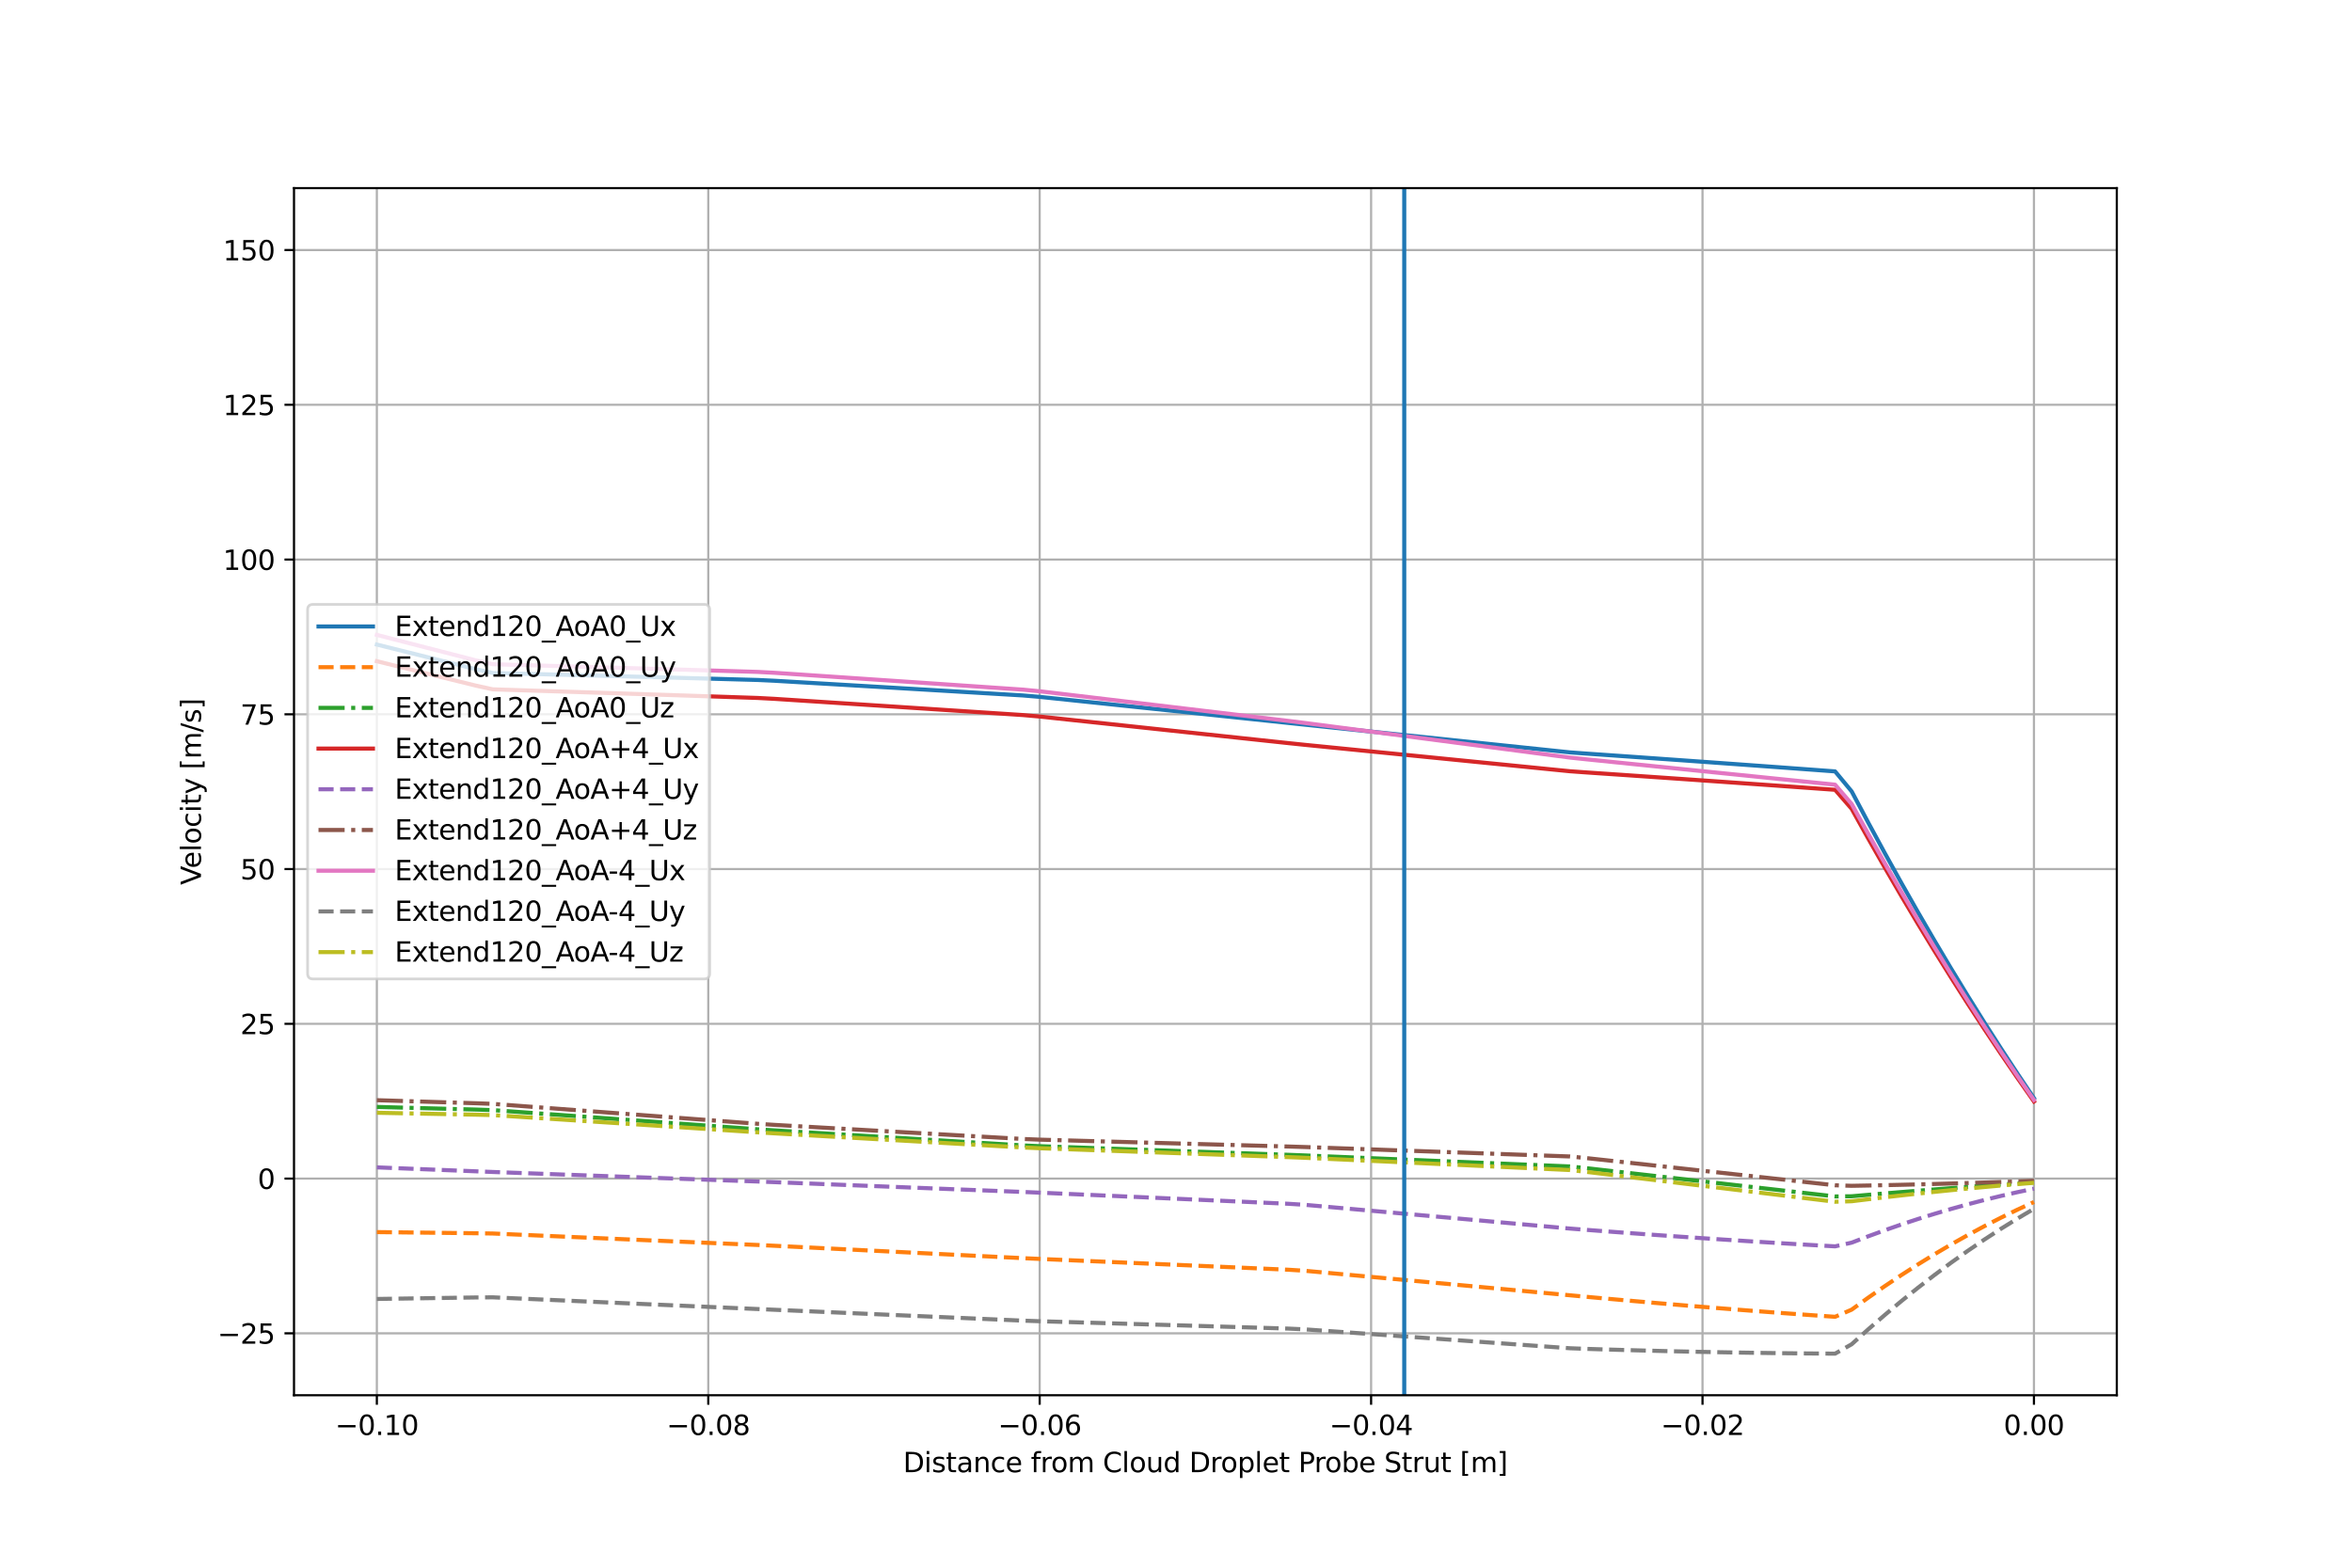<?xml version="1.0" encoding="utf-8" standalone="no"?>
<!DOCTYPE svg PUBLIC "-//W3C//DTD SVG 1.1//EN"
  "http://www.w3.org/Graphics/SVG/1.1/DTD/svg11.dtd">
<svg xmlns:xlink="http://www.w3.org/1999/xlink" width="864pt" height="576pt" viewBox="0 0 864 576" xmlns="http://www.w3.org/2000/svg" version="1.1">
 <defs>
  <style type="text/css">*{stroke-linejoin: round; stroke-linecap: butt}</style>
 </defs>
 <g id="figure_1">
  <g id="patch_1">
   <path d="M 0 576 
L 864 576 
L 864 0 
L 0 0 
z
" style="fill: #ffffff"/>
  </g>
  <g id="axes_1">
   <g id="patch_2">
    <path d="M 108 512.64 
L 777.6 512.64 
L 777.6 69.12 
L 108 69.12 
z
" style="fill: #ffffff"/>
   </g>
   <g id="matplotlib.axis_1">
    <g id="xtick_1">
     <g id="line2d_1">
      <path d="M 138.434 512.64 
L 138.434 69.12 
" clip-path="url(#p0ac994d7f9)" style="fill: none; stroke: #b0b0b0; stroke-width: 0.8; stroke-linecap: square"/>
     </g>
     <g id="line2d_2">
      <defs>
       <path id="m2693470490" d="M 0 0 
L 0 3.5 
" style="stroke: #000000; stroke-width: 0.8"/>
      </defs>
      <g>
       <use xlink:href="#m2693470490" x="138.434" y="512.64" style="stroke: #000000; stroke-width: 0.8"/>
      </g>
     </g>
     <g id="text_1">
      <!-- −0.10 -->
      <g transform="translate(123.111 527.238) scale(0.1 -0.1)">
       <defs>
        <path id="DejaVuSans-2212" d="M 678 2272 
L 4684 2272 
L 4684 1741 
L 678 1741 
L 678 2272 
z
" transform="scale(0.016)"/>
        <path id="DejaVuSans-30" d="M 2034 4250 
Q 1547 4250 1301 3770 
Q 1056 3291 1056 2328 
Q 1056 1369 1301 889 
Q 1547 409 2034 409 
Q 2525 409 2770 889 
Q 3016 1369 3016 2328 
Q 3016 3291 2770 3770 
Q 2525 4250 2034 4250 
z
M 2034 4750 
Q 2819 4750 3233 4129 
Q 3647 3509 3647 2328 
Q 3647 1150 3233 529 
Q 2819 -91 2034 -91 
Q 1250 -91 836 529 
Q 422 1150 422 2328 
Q 422 3509 836 4129 
Q 1250 4750 2034 4750 
z
" transform="scale(0.016)"/>
        <path id="DejaVuSans-2e" d="M 684 794 
L 1344 794 
L 1344 0 
L 684 0 
L 684 794 
z
" transform="scale(0.016)"/>
        <path id="DejaVuSans-31" d="M 794 531 
L 1825 531 
L 1825 4091 
L 703 3866 
L 703 4441 
L 1819 4666 
L 2450 4666 
L 2450 531 
L 3481 531 
L 3481 0 
L 794 0 
L 794 531 
z
" transform="scale(0.016)"/>
       </defs>
       <use xlink:href="#DejaVuSans-2212"/>
       <use xlink:href="#DejaVuSans-30" x="83.789"/>
       <use xlink:href="#DejaVuSans-2e" x="147.412"/>
       <use xlink:href="#DejaVuSans-31" x="179.199"/>
       <use xlink:href="#DejaVuSans-30" x="242.822"/>
      </g>
     </g>
    </g>
    <g id="xtick_2">
     <g id="line2d_3">
      <path d="M 260.18 512.64 
L 260.18 69.12 
" clip-path="url(#p0ac994d7f9)" style="fill: none; stroke: #b0b0b0; stroke-width: 0.8; stroke-linecap: square"/>
     </g>
     <g id="line2d_4">
      <g>
       <use xlink:href="#m2693470490" x="260.18" y="512.64" style="stroke: #000000; stroke-width: 0.8"/>
      </g>
     </g>
     <g id="text_2">
      <!-- −0.08 -->
      <g transform="translate(244.857 527.238) scale(0.1 -0.1)">
       <defs>
        <path id="DejaVuSans-38" d="M 2034 2216 
Q 1584 2216 1326 1975 
Q 1069 1734 1069 1313 
Q 1069 891 1326 650 
Q 1584 409 2034 409 
Q 2484 409 2743 651 
Q 3003 894 3003 1313 
Q 3003 1734 2745 1975 
Q 2488 2216 2034 2216 
z
M 1403 2484 
Q 997 2584 770 2862 
Q 544 3141 544 3541 
Q 544 4100 942 4425 
Q 1341 4750 2034 4750 
Q 2731 4750 3128 4425 
Q 3525 4100 3525 3541 
Q 3525 3141 3298 2862 
Q 3072 2584 2669 2484 
Q 3125 2378 3379 2068 
Q 3634 1759 3634 1313 
Q 3634 634 3220 271 
Q 2806 -91 2034 -91 
Q 1263 -91 848 271 
Q 434 634 434 1313 
Q 434 1759 690 2068 
Q 947 2378 1403 2484 
z
M 1172 3481 
Q 1172 3119 1398 2916 
Q 1625 2713 2034 2713 
Q 2441 2713 2670 2916 
Q 2900 3119 2900 3481 
Q 2900 3844 2670 4047 
Q 2441 4250 2034 4250 
Q 1625 4250 1398 4047 
Q 1172 3844 1172 3481 
z
" transform="scale(0.016)"/>
       </defs>
       <use xlink:href="#DejaVuSans-2212"/>
       <use xlink:href="#DejaVuSans-30" x="83.789"/>
       <use xlink:href="#DejaVuSans-2e" x="147.412"/>
       <use xlink:href="#DejaVuSans-30" x="179.199"/>
       <use xlink:href="#DejaVuSans-38" x="242.822"/>
      </g>
     </g>
    </g>
    <g id="xtick_3">
     <g id="line2d_5">
      <path d="M 381.926 512.64 
L 381.926 69.12 
" clip-path="url(#p0ac994d7f9)" style="fill: none; stroke: #b0b0b0; stroke-width: 0.8; stroke-linecap: square"/>
     </g>
     <g id="line2d_6">
      <g>
       <use xlink:href="#m2693470490" x="381.926" y="512.64" style="stroke: #000000; stroke-width: 0.8"/>
      </g>
     </g>
     <g id="text_3">
      <!-- −0.06 -->
      <g transform="translate(366.603 527.238) scale(0.1 -0.1)">
       <defs>
        <path id="DejaVuSans-36" d="M 2113 2584 
Q 1688 2584 1439 2293 
Q 1191 2003 1191 1497 
Q 1191 994 1439 701 
Q 1688 409 2113 409 
Q 2538 409 2786 701 
Q 3034 994 3034 1497 
Q 3034 2003 2786 2293 
Q 2538 2584 2113 2584 
z
M 3366 4563 
L 3366 3988 
Q 3128 4100 2886 4159 
Q 2644 4219 2406 4219 
Q 1781 4219 1451 3797 
Q 1122 3375 1075 2522 
Q 1259 2794 1537 2939 
Q 1816 3084 2150 3084 
Q 2853 3084 3261 2657 
Q 3669 2231 3669 1497 
Q 3669 778 3244 343 
Q 2819 -91 2113 -91 
Q 1303 -91 875 529 
Q 447 1150 447 2328 
Q 447 3434 972 4092 
Q 1497 4750 2381 4750 
Q 2619 4750 2861 4703 
Q 3103 4656 3366 4563 
z
" transform="scale(0.016)"/>
       </defs>
       <use xlink:href="#DejaVuSans-2212"/>
       <use xlink:href="#DejaVuSans-30" x="83.789"/>
       <use xlink:href="#DejaVuSans-2e" x="147.412"/>
       <use xlink:href="#DejaVuSans-30" x="179.199"/>
       <use xlink:href="#DejaVuSans-36" x="242.822"/>
      </g>
     </g>
    </g>
    <g id="xtick_4">
     <g id="line2d_7">
      <path d="M 503.672 512.64 
L 503.672 69.12 
" clip-path="url(#p0ac994d7f9)" style="fill: none; stroke: #b0b0b0; stroke-width: 0.8; stroke-linecap: square"/>
     </g>
     <g id="line2d_8">
      <g>
       <use xlink:href="#m2693470490" x="503.672" y="512.64" style="stroke: #000000; stroke-width: 0.8"/>
      </g>
     </g>
     <g id="text_4">
      <!-- −0.04 -->
      <g transform="translate(488.349 527.238) scale(0.1 -0.1)">
       <defs>
        <path id="DejaVuSans-34" d="M 2419 4116 
L 825 1625 
L 2419 1625 
L 2419 4116 
z
M 2253 4666 
L 3047 4666 
L 3047 1625 
L 3713 1625 
L 3713 1100 
L 3047 1100 
L 3047 0 
L 2419 0 
L 2419 1100 
L 313 1100 
L 313 1709 
L 2253 4666 
z
" transform="scale(0.016)"/>
       </defs>
       <use xlink:href="#DejaVuSans-2212"/>
       <use xlink:href="#DejaVuSans-30" x="83.789"/>
       <use xlink:href="#DejaVuSans-2e" x="147.412"/>
       <use xlink:href="#DejaVuSans-30" x="179.199"/>
       <use xlink:href="#DejaVuSans-34" x="242.822"/>
      </g>
     </g>
    </g>
    <g id="xtick_5">
     <g id="line2d_9">
      <path d="M 625.417 512.64 
L 625.417 69.12 
" clip-path="url(#p0ac994d7f9)" style="fill: none; stroke: #b0b0b0; stroke-width: 0.8; stroke-linecap: square"/>
     </g>
     <g id="line2d_10">
      <g>
       <use xlink:href="#m2693470490" x="625.417" y="512.64" style="stroke: #000000; stroke-width: 0.8"/>
      </g>
     </g>
     <g id="text_5">
      <!-- −0.02 -->
      <g transform="translate(610.095 527.238) scale(0.1 -0.1)">
       <defs>
        <path id="DejaVuSans-32" d="M 1228 531 
L 3431 531 
L 3431 0 
L 469 0 
L 469 531 
Q 828 903 1448 1529 
Q 2069 2156 2228 2338 
Q 2531 2678 2651 2914 
Q 2772 3150 2772 3378 
Q 2772 3750 2511 3984 
Q 2250 4219 1831 4219 
Q 1534 4219 1204 4116 
Q 875 4013 500 3803 
L 500 4441 
Q 881 4594 1212 4672 
Q 1544 4750 1819 4750 
Q 2544 4750 2975 4387 
Q 3406 4025 3406 3419 
Q 3406 3131 3298 2873 
Q 3191 2616 2906 2266 
Q 2828 2175 2409 1742 
Q 1991 1309 1228 531 
z
" transform="scale(0.016)"/>
       </defs>
       <use xlink:href="#DejaVuSans-2212"/>
       <use xlink:href="#DejaVuSans-30" x="83.789"/>
       <use xlink:href="#DejaVuSans-2e" x="147.412"/>
       <use xlink:href="#DejaVuSans-30" x="179.199"/>
       <use xlink:href="#DejaVuSans-32" x="242.822"/>
      </g>
     </g>
    </g>
    <g id="xtick_6">
     <g id="line2d_11">
      <path d="M 747.163 512.64 
L 747.163 69.12 
" clip-path="url(#p0ac994d7f9)" style="fill: none; stroke: #b0b0b0; stroke-width: 0.8; stroke-linecap: square"/>
     </g>
     <g id="line2d_12">
      <g>
       <use xlink:href="#m2693470490" x="747.163" y="512.64" style="stroke: #000000; stroke-width: 0.8"/>
      </g>
     </g>
     <g id="text_6">
      <!-- 0.00 -->
      <g transform="translate(736.03 527.238) scale(0.1 -0.1)">
       <use xlink:href="#DejaVuSans-30"/>
       <use xlink:href="#DejaVuSans-2e" x="63.623"/>
       <use xlink:href="#DejaVuSans-30" x="95.41"/>
       <use xlink:href="#DejaVuSans-30" x="159.033"/>
      </g>
     </g>
    </g>
    <g id="text_7">
     <!-- Distance from Cloud Droplet Probe Strut [m] -->
     <g transform="translate(331.764 540.917) scale(0.1 -0.1)">
      <defs>
       <path id="DejaVuSans-44" d="M 1259 4147 
L 1259 519 
L 2022 519 
Q 2988 519 3436 956 
Q 3884 1394 3884 2338 
Q 3884 3275 3436 3711 
Q 2988 4147 2022 4147 
L 1259 4147 
z
M 628 4666 
L 1925 4666 
Q 3281 4666 3915 4102 
Q 4550 3538 4550 2338 
Q 4550 1131 3912 565 
Q 3275 0 1925 0 
L 628 0 
L 628 4666 
z
" transform="scale(0.016)"/>
       <path id="DejaVuSans-69" d="M 603 3500 
L 1178 3500 
L 1178 0 
L 603 0 
L 603 3500 
z
M 603 4863 
L 1178 4863 
L 1178 4134 
L 603 4134 
L 603 4863 
z
" transform="scale(0.016)"/>
       <path id="DejaVuSans-73" d="M 2834 3397 
L 2834 2853 
Q 2591 2978 2328 3040 
Q 2066 3103 1784 3103 
Q 1356 3103 1142 2972 
Q 928 2841 928 2578 
Q 928 2378 1081 2264 
Q 1234 2150 1697 2047 
L 1894 2003 
Q 2506 1872 2764 1633 
Q 3022 1394 3022 966 
Q 3022 478 2636 193 
Q 2250 -91 1575 -91 
Q 1294 -91 989 -36 
Q 684 19 347 128 
L 347 722 
Q 666 556 975 473 
Q 1284 391 1588 391 
Q 1994 391 2212 530 
Q 2431 669 2431 922 
Q 2431 1156 2273 1281 
Q 2116 1406 1581 1522 
L 1381 1569 
Q 847 1681 609 1914 
Q 372 2147 372 2553 
Q 372 3047 722 3315 
Q 1072 3584 1716 3584 
Q 2034 3584 2315 3537 
Q 2597 3491 2834 3397 
z
" transform="scale(0.016)"/>
       <path id="DejaVuSans-74" d="M 1172 4494 
L 1172 3500 
L 2356 3500 
L 2356 3053 
L 1172 3053 
L 1172 1153 
Q 1172 725 1289 603 
Q 1406 481 1766 481 
L 2356 481 
L 2356 0 
L 1766 0 
Q 1100 0 847 248 
Q 594 497 594 1153 
L 594 3053 
L 172 3053 
L 172 3500 
L 594 3500 
L 594 4494 
L 1172 4494 
z
" transform="scale(0.016)"/>
       <path id="DejaVuSans-61" d="M 2194 1759 
Q 1497 1759 1228 1600 
Q 959 1441 959 1056 
Q 959 750 1161 570 
Q 1363 391 1709 391 
Q 2188 391 2477 730 
Q 2766 1069 2766 1631 
L 2766 1759 
L 2194 1759 
z
M 3341 1997 
L 3341 0 
L 2766 0 
L 2766 531 
Q 2569 213 2275 61 
Q 1981 -91 1556 -91 
Q 1019 -91 701 211 
Q 384 513 384 1019 
Q 384 1609 779 1909 
Q 1175 2209 1959 2209 
L 2766 2209 
L 2766 2266 
Q 2766 2663 2505 2880 
Q 2244 3097 1772 3097 
Q 1472 3097 1187 3025 
Q 903 2953 641 2809 
L 641 3341 
Q 956 3463 1253 3523 
Q 1550 3584 1831 3584 
Q 2591 3584 2966 3190 
Q 3341 2797 3341 1997 
z
" transform="scale(0.016)"/>
       <path id="DejaVuSans-6e" d="M 3513 2113 
L 3513 0 
L 2938 0 
L 2938 2094 
Q 2938 2591 2744 2837 
Q 2550 3084 2163 3084 
Q 1697 3084 1428 2787 
Q 1159 2491 1159 1978 
L 1159 0 
L 581 0 
L 581 3500 
L 1159 3500 
L 1159 2956 
Q 1366 3272 1645 3428 
Q 1925 3584 2291 3584 
Q 2894 3584 3203 3211 
Q 3513 2838 3513 2113 
z
" transform="scale(0.016)"/>
       <path id="DejaVuSans-63" d="M 3122 3366 
L 3122 2828 
Q 2878 2963 2633 3030 
Q 2388 3097 2138 3097 
Q 1578 3097 1268 2742 
Q 959 2388 959 1747 
Q 959 1106 1268 751 
Q 1578 397 2138 397 
Q 2388 397 2633 464 
Q 2878 531 3122 666 
L 3122 134 
Q 2881 22 2623 -34 
Q 2366 -91 2075 -91 
Q 1284 -91 818 406 
Q 353 903 353 1747 
Q 353 2603 823 3093 
Q 1294 3584 2113 3584 
Q 2378 3584 2631 3529 
Q 2884 3475 3122 3366 
z
" transform="scale(0.016)"/>
       <path id="DejaVuSans-65" d="M 3597 1894 
L 3597 1613 
L 953 1613 
Q 991 1019 1311 708 
Q 1631 397 2203 397 
Q 2534 397 2845 478 
Q 3156 559 3463 722 
L 3463 178 
Q 3153 47 2828 -22 
Q 2503 -91 2169 -91 
Q 1331 -91 842 396 
Q 353 884 353 1716 
Q 353 2575 817 3079 
Q 1281 3584 2069 3584 
Q 2775 3584 3186 3129 
Q 3597 2675 3597 1894 
z
M 3022 2063 
Q 3016 2534 2758 2815 
Q 2500 3097 2075 3097 
Q 1594 3097 1305 2825 
Q 1016 2553 972 2059 
L 3022 2063 
z
" transform="scale(0.016)"/>
       <path id="DejaVuSans-20" transform="scale(0.016)"/>
       <path id="DejaVuSans-66" d="M 2375 4863 
L 2375 4384 
L 1825 4384 
Q 1516 4384 1395 4259 
Q 1275 4134 1275 3809 
L 1275 3500 
L 2222 3500 
L 2222 3053 
L 1275 3053 
L 1275 0 
L 697 0 
L 697 3053 
L 147 3053 
L 147 3500 
L 697 3500 
L 697 3744 
Q 697 4328 969 4595 
Q 1241 4863 1831 4863 
L 2375 4863 
z
" transform="scale(0.016)"/>
       <path id="DejaVuSans-72" d="M 2631 2963 
Q 2534 3019 2420 3045 
Q 2306 3072 2169 3072 
Q 1681 3072 1420 2755 
Q 1159 2438 1159 1844 
L 1159 0 
L 581 0 
L 581 3500 
L 1159 3500 
L 1159 2956 
Q 1341 3275 1631 3429 
Q 1922 3584 2338 3584 
Q 2397 3584 2469 3576 
Q 2541 3569 2628 3553 
L 2631 2963 
z
" transform="scale(0.016)"/>
       <path id="DejaVuSans-6f" d="M 1959 3097 
Q 1497 3097 1228 2736 
Q 959 2375 959 1747 
Q 959 1119 1226 758 
Q 1494 397 1959 397 
Q 2419 397 2687 759 
Q 2956 1122 2956 1747 
Q 2956 2369 2687 2733 
Q 2419 3097 1959 3097 
z
M 1959 3584 
Q 2709 3584 3137 3096 
Q 3566 2609 3566 1747 
Q 3566 888 3137 398 
Q 2709 -91 1959 -91 
Q 1206 -91 779 398 
Q 353 888 353 1747 
Q 353 2609 779 3096 
Q 1206 3584 1959 3584 
z
" transform="scale(0.016)"/>
       <path id="DejaVuSans-6d" d="M 3328 2828 
Q 3544 3216 3844 3400 
Q 4144 3584 4550 3584 
Q 5097 3584 5394 3201 
Q 5691 2819 5691 2113 
L 5691 0 
L 5113 0 
L 5113 2094 
Q 5113 2597 4934 2840 
Q 4756 3084 4391 3084 
Q 3944 3084 3684 2787 
Q 3425 2491 3425 1978 
L 3425 0 
L 2847 0 
L 2847 2094 
Q 2847 2600 2669 2842 
Q 2491 3084 2119 3084 
Q 1678 3084 1418 2786 
Q 1159 2488 1159 1978 
L 1159 0 
L 581 0 
L 581 3500 
L 1159 3500 
L 1159 2956 
Q 1356 3278 1631 3431 
Q 1906 3584 2284 3584 
Q 2666 3584 2933 3390 
Q 3200 3197 3328 2828 
z
" transform="scale(0.016)"/>
       <path id="DejaVuSans-43" d="M 4122 4306 
L 4122 3641 
Q 3803 3938 3442 4084 
Q 3081 4231 2675 4231 
Q 1875 4231 1450 3742 
Q 1025 3253 1025 2328 
Q 1025 1406 1450 917 
Q 1875 428 2675 428 
Q 3081 428 3442 575 
Q 3803 722 4122 1019 
L 4122 359 
Q 3791 134 3420 21 
Q 3050 -91 2638 -91 
Q 1578 -91 968 557 
Q 359 1206 359 2328 
Q 359 3453 968 4101 
Q 1578 4750 2638 4750 
Q 3056 4750 3426 4639 
Q 3797 4528 4122 4306 
z
" transform="scale(0.016)"/>
       <path id="DejaVuSans-6c" d="M 603 4863 
L 1178 4863 
L 1178 0 
L 603 0 
L 603 4863 
z
" transform="scale(0.016)"/>
       <path id="DejaVuSans-75" d="M 544 1381 
L 544 3500 
L 1119 3500 
L 1119 1403 
Q 1119 906 1312 657 
Q 1506 409 1894 409 
Q 2359 409 2629 706 
Q 2900 1003 2900 1516 
L 2900 3500 
L 3475 3500 
L 3475 0 
L 2900 0 
L 2900 538 
Q 2691 219 2414 64 
Q 2138 -91 1772 -91 
Q 1169 -91 856 284 
Q 544 659 544 1381 
z
M 1991 3584 
L 1991 3584 
z
" transform="scale(0.016)"/>
       <path id="DejaVuSans-64" d="M 2906 2969 
L 2906 4863 
L 3481 4863 
L 3481 0 
L 2906 0 
L 2906 525 
Q 2725 213 2448 61 
Q 2172 -91 1784 -91 
Q 1150 -91 751 415 
Q 353 922 353 1747 
Q 353 2572 751 3078 
Q 1150 3584 1784 3584 
Q 2172 3584 2448 3432 
Q 2725 3281 2906 2969 
z
M 947 1747 
Q 947 1113 1208 752 
Q 1469 391 1925 391 
Q 2381 391 2643 752 
Q 2906 1113 2906 1747 
Q 2906 2381 2643 2742 
Q 2381 3103 1925 3103 
Q 1469 3103 1208 2742 
Q 947 2381 947 1747 
z
" transform="scale(0.016)"/>
       <path id="DejaVuSans-70" d="M 1159 525 
L 1159 -1331 
L 581 -1331 
L 581 3500 
L 1159 3500 
L 1159 2969 
Q 1341 3281 1617 3432 
Q 1894 3584 2278 3584 
Q 2916 3584 3314 3078 
Q 3713 2572 3713 1747 
Q 3713 922 3314 415 
Q 2916 -91 2278 -91 
Q 1894 -91 1617 61 
Q 1341 213 1159 525 
z
M 3116 1747 
Q 3116 2381 2855 2742 
Q 2594 3103 2138 3103 
Q 1681 3103 1420 2742 
Q 1159 2381 1159 1747 
Q 1159 1113 1420 752 
Q 1681 391 2138 391 
Q 2594 391 2855 752 
Q 3116 1113 3116 1747 
z
" transform="scale(0.016)"/>
       <path id="DejaVuSans-50" d="M 1259 4147 
L 1259 2394 
L 2053 2394 
Q 2494 2394 2734 2622 
Q 2975 2850 2975 3272 
Q 2975 3691 2734 3919 
Q 2494 4147 2053 4147 
L 1259 4147 
z
M 628 4666 
L 2053 4666 
Q 2838 4666 3239 4311 
Q 3641 3956 3641 3272 
Q 3641 2581 3239 2228 
Q 2838 1875 2053 1875 
L 1259 1875 
L 1259 0 
L 628 0 
L 628 4666 
z
" transform="scale(0.016)"/>
       <path id="DejaVuSans-62" d="M 3116 1747 
Q 3116 2381 2855 2742 
Q 2594 3103 2138 3103 
Q 1681 3103 1420 2742 
Q 1159 2381 1159 1747 
Q 1159 1113 1420 752 
Q 1681 391 2138 391 
Q 2594 391 2855 752 
Q 3116 1113 3116 1747 
z
M 1159 2969 
Q 1341 3281 1617 3432 
Q 1894 3584 2278 3584 
Q 2916 3584 3314 3078 
Q 3713 2572 3713 1747 
Q 3713 922 3314 415 
Q 2916 -91 2278 -91 
Q 1894 -91 1617 61 
Q 1341 213 1159 525 
L 1159 0 
L 581 0 
L 581 4863 
L 1159 4863 
L 1159 2969 
z
" transform="scale(0.016)"/>
       <path id="DejaVuSans-53" d="M 3425 4513 
L 3425 3897 
Q 3066 4069 2747 4153 
Q 2428 4238 2131 4238 
Q 1616 4238 1336 4038 
Q 1056 3838 1056 3469 
Q 1056 3159 1242 3001 
Q 1428 2844 1947 2747 
L 2328 2669 
Q 3034 2534 3370 2195 
Q 3706 1856 3706 1288 
Q 3706 609 3251 259 
Q 2797 -91 1919 -91 
Q 1588 -91 1214 -16 
Q 841 59 441 206 
L 441 856 
Q 825 641 1194 531 
Q 1563 422 1919 422 
Q 2459 422 2753 634 
Q 3047 847 3047 1241 
Q 3047 1584 2836 1778 
Q 2625 1972 2144 2069 
L 1759 2144 
Q 1053 2284 737 2584 
Q 422 2884 422 3419 
Q 422 4038 858 4394 
Q 1294 4750 2059 4750 
Q 2388 4750 2728 4690 
Q 3069 4631 3425 4513 
z
" transform="scale(0.016)"/>
       <path id="DejaVuSans-5b" d="M 550 4863 
L 1875 4863 
L 1875 4416 
L 1125 4416 
L 1125 -397 
L 1875 -397 
L 1875 -844 
L 550 -844 
L 550 4863 
z
" transform="scale(0.016)"/>
       <path id="DejaVuSans-5d" d="M 1947 4863 
L 1947 -844 
L 622 -844 
L 622 -397 
L 1369 -397 
L 1369 4416 
L 622 4416 
L 622 4863 
L 1947 4863 
z
" transform="scale(0.016)"/>
      </defs>
      <use xlink:href="#DejaVuSans-44"/>
      <use xlink:href="#DejaVuSans-69" x="77.002"/>
      <use xlink:href="#DejaVuSans-73" x="104.785"/>
      <use xlink:href="#DejaVuSans-74" x="156.885"/>
      <use xlink:href="#DejaVuSans-61" x="196.094"/>
      <use xlink:href="#DejaVuSans-6e" x="257.373"/>
      <use xlink:href="#DejaVuSans-63" x="320.752"/>
      <use xlink:href="#DejaVuSans-65" x="375.732"/>
      <use xlink:href="#DejaVuSans-20" x="437.256"/>
      <use xlink:href="#DejaVuSans-66" x="469.043"/>
      <use xlink:href="#DejaVuSans-72" x="504.248"/>
      <use xlink:href="#DejaVuSans-6f" x="543.111"/>
      <use xlink:href="#DejaVuSans-6d" x="604.293"/>
      <use xlink:href="#DejaVuSans-20" x="701.705"/>
      <use xlink:href="#DejaVuSans-43" x="733.492"/>
      <use xlink:href="#DejaVuSans-6c" x="803.316"/>
      <use xlink:href="#DejaVuSans-6f" x="831.1"/>
      <use xlink:href="#DejaVuSans-75" x="892.281"/>
      <use xlink:href="#DejaVuSans-64" x="955.66"/>
      <use xlink:href="#DejaVuSans-20" x="1019.137"/>
      <use xlink:href="#DejaVuSans-44" x="1050.924"/>
      <use xlink:href="#DejaVuSans-72" x="1127.926"/>
      <use xlink:href="#DejaVuSans-6f" x="1166.789"/>
      <use xlink:href="#DejaVuSans-70" x="1227.971"/>
      <use xlink:href="#DejaVuSans-6c" x="1291.447"/>
      <use xlink:href="#DejaVuSans-65" x="1319.23"/>
      <use xlink:href="#DejaVuSans-74" x="1380.754"/>
      <use xlink:href="#DejaVuSans-20" x="1419.963"/>
      <use xlink:href="#DejaVuSans-50" x="1451.75"/>
      <use xlink:href="#DejaVuSans-72" x="1510.303"/>
      <use xlink:href="#DejaVuSans-6f" x="1549.166"/>
      <use xlink:href="#DejaVuSans-62" x="1610.348"/>
      <use xlink:href="#DejaVuSans-65" x="1673.824"/>
      <use xlink:href="#DejaVuSans-20" x="1735.348"/>
      <use xlink:href="#DejaVuSans-53" x="1767.135"/>
      <use xlink:href="#DejaVuSans-74" x="1830.611"/>
      <use xlink:href="#DejaVuSans-72" x="1869.82"/>
      <use xlink:href="#DejaVuSans-75" x="1910.934"/>
      <use xlink:href="#DejaVuSans-74" x="1974.312"/>
      <use xlink:href="#DejaVuSans-20" x="2013.521"/>
      <use xlink:href="#DejaVuSans-5b" x="2045.309"/>
      <use xlink:href="#DejaVuSans-6d" x="2084.322"/>
      <use xlink:href="#DejaVuSans-5d" x="2181.734"/>
     </g>
    </g>
   </g>
   <g id="matplotlib.axis_2">
    <g id="ytick_1">
     <g id="line2d_13">
      <path d="M 108 489.895 
L 777.6 489.895 
" clip-path="url(#p0ac994d7f9)" style="fill: none; stroke: #b0b0b0; stroke-width: 0.8; stroke-linecap: square"/>
     </g>
     <g id="line2d_14">
      <defs>
       <path id="m77e9dbd11d" d="M 0 0 
L -3.5 0 
" style="stroke: #000000; stroke-width: 0.8"/>
      </defs>
      <g>
       <use xlink:href="#m77e9dbd11d" x="108" y="489.895" style="stroke: #000000; stroke-width: 0.8"/>
      </g>
     </g>
     <g id="text_8">
      <!-- −25 -->
      <g transform="translate(79.895 493.695) scale(0.1 -0.1)">
       <defs>
        <path id="DejaVuSans-35" d="M 691 4666 
L 3169 4666 
L 3169 4134 
L 1269 4134 
L 1269 2991 
Q 1406 3038 1543 3061 
Q 1681 3084 1819 3084 
Q 2600 3084 3056 2656 
Q 3513 2228 3513 1497 
Q 3513 744 3044 326 
Q 2575 -91 1722 -91 
Q 1428 -91 1123 -41 
Q 819 9 494 109 
L 494 744 
Q 775 591 1075 516 
Q 1375 441 1709 441 
Q 2250 441 2565 725 
Q 2881 1009 2881 1497 
Q 2881 1984 2565 2268 
Q 2250 2553 1709 2553 
Q 1456 2553 1204 2497 
Q 953 2441 691 2322 
L 691 4666 
z
" transform="scale(0.016)"/>
       </defs>
       <use xlink:href="#DejaVuSans-2212"/>
       <use xlink:href="#DejaVuSans-32" x="83.789"/>
       <use xlink:href="#DejaVuSans-35" x="147.412"/>
      </g>
     </g>
    </g>
    <g id="ytick_2">
     <g id="line2d_15">
      <path d="M 108 433.034 
L 777.6 433.034 
" clip-path="url(#p0ac994d7f9)" style="fill: none; stroke: #b0b0b0; stroke-width: 0.8; stroke-linecap: square"/>
     </g>
     <g id="line2d_16">
      <g>
       <use xlink:href="#m77e9dbd11d" x="108" y="433.034" style="stroke: #000000; stroke-width: 0.8"/>
      </g>
     </g>
     <g id="text_9">
      <!-- 0 -->
      <g transform="translate(94.638 436.833) scale(0.1 -0.1)">
       <use xlink:href="#DejaVuSans-30"/>
      </g>
     </g>
    </g>
    <g id="ytick_3">
     <g id="line2d_17">
      <path d="M 108 376.172 
L 777.6 376.172 
" clip-path="url(#p0ac994d7f9)" style="fill: none; stroke: #b0b0b0; stroke-width: 0.8; stroke-linecap: square"/>
     </g>
     <g id="line2d_18">
      <g>
       <use xlink:href="#m77e9dbd11d" x="108" y="376.172" style="stroke: #000000; stroke-width: 0.8"/>
      </g>
     </g>
     <g id="text_10">
      <!-- 25 -->
      <g transform="translate(88.275 379.972) scale(0.1 -0.1)">
       <use xlink:href="#DejaVuSans-32"/>
       <use xlink:href="#DejaVuSans-35" x="63.623"/>
      </g>
     </g>
    </g>
    <g id="ytick_4">
     <g id="line2d_19">
      <path d="M 108 319.311 
L 777.6 319.311 
" clip-path="url(#p0ac994d7f9)" style="fill: none; stroke: #b0b0b0; stroke-width: 0.8; stroke-linecap: square"/>
     </g>
     <g id="line2d_20">
      <g>
       <use xlink:href="#m77e9dbd11d" x="108" y="319.311" style="stroke: #000000; stroke-width: 0.8"/>
      </g>
     </g>
     <g id="text_11">
      <!-- 50 -->
      <g transform="translate(88.275 323.11) scale(0.1 -0.1)">
       <use xlink:href="#DejaVuSans-35"/>
       <use xlink:href="#DejaVuSans-30" x="63.623"/>
      </g>
     </g>
    </g>
    <g id="ytick_5">
     <g id="line2d_21">
      <path d="M 108 262.449 
L 777.6 262.449 
" clip-path="url(#p0ac994d7f9)" style="fill: none; stroke: #b0b0b0; stroke-width: 0.8; stroke-linecap: square"/>
     </g>
     <g id="line2d_22">
      <g>
       <use xlink:href="#m77e9dbd11d" x="108" y="262.449" style="stroke: #000000; stroke-width: 0.8"/>
      </g>
     </g>
     <g id="text_12">
      <!-- 75 -->
      <g transform="translate(88.275 266.248) scale(0.1 -0.1)">
       <defs>
        <path id="DejaVuSans-37" d="M 525 4666 
L 3525 4666 
L 3525 4397 
L 1831 0 
L 1172 0 
L 2766 4134 
L 525 4134 
L 525 4666 
z
" transform="scale(0.016)"/>
       </defs>
       <use xlink:href="#DejaVuSans-37"/>
       <use xlink:href="#DejaVuSans-35" x="63.623"/>
      </g>
     </g>
    </g>
    <g id="ytick_6">
     <g id="line2d_23">
      <path d="M 108 205.588 
L 777.6 205.588 
" clip-path="url(#p0ac994d7f9)" style="fill: none; stroke: #b0b0b0; stroke-width: 0.8; stroke-linecap: square"/>
     </g>
     <g id="line2d_24">
      <g>
       <use xlink:href="#m77e9dbd11d" x="108" y="205.588" style="stroke: #000000; stroke-width: 0.8"/>
      </g>
     </g>
     <g id="text_13">
      <!-- 100 -->
      <g transform="translate(81.912 209.387) scale(0.1 -0.1)">
       <use xlink:href="#DejaVuSans-31"/>
       <use xlink:href="#DejaVuSans-30" x="63.623"/>
       <use xlink:href="#DejaVuSans-30" x="127.246"/>
      </g>
     </g>
    </g>
    <g id="ytick_7">
     <g id="line2d_25">
      <path d="M 108 148.726 
L 777.6 148.726 
" clip-path="url(#p0ac994d7f9)" style="fill: none; stroke: #b0b0b0; stroke-width: 0.8; stroke-linecap: square"/>
     </g>
     <g id="line2d_26">
      <g>
       <use xlink:href="#m77e9dbd11d" x="108" y="148.726" style="stroke: #000000; stroke-width: 0.8"/>
      </g>
     </g>
     <g id="text_14">
      <!-- 125 -->
      <g transform="translate(81.912 152.525) scale(0.1 -0.1)">
       <use xlink:href="#DejaVuSans-31"/>
       <use xlink:href="#DejaVuSans-32" x="63.623"/>
       <use xlink:href="#DejaVuSans-35" x="127.246"/>
      </g>
     </g>
    </g>
    <g id="ytick_8">
     <g id="line2d_27">
      <path d="M 108 91.865 
L 777.6 91.865 
" clip-path="url(#p0ac994d7f9)" style="fill: none; stroke: #b0b0b0; stroke-width: 0.8; stroke-linecap: square"/>
     </g>
     <g id="line2d_28">
      <g>
       <use xlink:href="#m77e9dbd11d" x="108" y="91.865" style="stroke: #000000; stroke-width: 0.8"/>
      </g>
     </g>
     <g id="text_15">
      <!-- 150 -->
      <g transform="translate(81.912 95.664) scale(0.1 -0.1)">
       <use xlink:href="#DejaVuSans-31"/>
       <use xlink:href="#DejaVuSans-35" x="63.623"/>
       <use xlink:href="#DejaVuSans-30" x="127.246"/>
      </g>
     </g>
    </g>
    <g id="text_16">
     <!-- Velocity [m/s] -->
     <g transform="translate(73.816 325.146) rotate(-90) scale(0.1 -0.1)">
      <defs>
       <path id="DejaVuSans-56" d="M 1831 0 
L 50 4666 
L 709 4666 
L 2188 738 
L 3669 4666 
L 4325 4666 
L 2547 0 
L 1831 0 
z
" transform="scale(0.016)"/>
       <path id="DejaVuSans-79" d="M 2059 -325 
Q 1816 -950 1584 -1140 
Q 1353 -1331 966 -1331 
L 506 -1331 
L 506 -850 
L 844 -850 
Q 1081 -850 1212 -737 
Q 1344 -625 1503 -206 
L 1606 56 
L 191 3500 
L 800 3500 
L 1894 763 
L 2988 3500 
L 3597 3500 
L 2059 -325 
z
" transform="scale(0.016)"/>
       <path id="DejaVuSans-2f" d="M 1625 4666 
L 2156 4666 
L 531 -594 
L 0 -594 
L 1625 4666 
z
" transform="scale(0.016)"/>
      </defs>
      <use xlink:href="#DejaVuSans-56"/>
      <use xlink:href="#DejaVuSans-65" x="60.658"/>
      <use xlink:href="#DejaVuSans-6c" x="122.182"/>
      <use xlink:href="#DejaVuSans-6f" x="149.965"/>
      <use xlink:href="#DejaVuSans-63" x="211.146"/>
      <use xlink:href="#DejaVuSans-69" x="266.127"/>
      <use xlink:href="#DejaVuSans-74" x="293.91"/>
      <use xlink:href="#DejaVuSans-79" x="333.119"/>
      <use xlink:href="#DejaVuSans-20" x="392.299"/>
      <use xlink:href="#DejaVuSans-5b" x="424.086"/>
      <use xlink:href="#DejaVuSans-6d" x="463.1"/>
      <use xlink:href="#DejaVuSans-2f" x="560.512"/>
      <use xlink:href="#DejaVuSans-73" x="594.203"/>
      <use xlink:href="#DejaVuSans-5d" x="646.303"/>
     </g>
    </g>
   </g>
   <g id="line2d_29">
    <path d="M 138.436 236.825 
L 144.522 238.343 
L 150.606 239.86 
L 156.696 241.377 
L 162.785 242.894 
L 168.869 244.409 
L 174.959 245.926 
L 181.043 247.264 
L 187.133 247.418 
L 193.223 247.573 
L 199.307 247.728 
L 205.396 247.885 
L 211.48 248.042 
L 217.57 248.201 
L 223.654 248.36 
L 229.744 248.521 
L 235.833 248.682 
L 241.917 248.844 
L 248.007 249.008 
L 254.091 249.172 
L 260.181 249.337 
L 266.265 249.503 
L 272.355 249.67 
L 278.444 249.838 
L 284.528 250.125 
L 290.618 250.483 
L 296.702 250.84 
L 302.792 251.198 
L 308.876 251.556 
L 314.965 251.915 
L 321.055 252.275 
L 327.139 252.634 
L 333.229 252.995 
L 339.313 253.355 
L 345.403 253.716 
L 351.486 254.077 
L 357.576 254.439 
L 363.666 254.802 
L 369.75 255.164 
L 375.84 255.527 
L 381.924 256.045 
L 388.013 256.683 
L 394.103 257.321 
L 400.187 257.959 
L 406.277 258.597 
L 412.361 259.235 
L 418.451 259.873 
L 424.534 260.511 
L 430.624 261.149 
L 436.714 261.788 
L 442.798 262.425 
L 448.888 263.064 
L 454.972 263.701 
L 461.061 264.34 
L 467.145 264.977 
L 473.235 265.616 
L 479.325 266.254 
L 485.409 266.89 
L 491.499 267.527 
L 497.582 268.163 
L 503.672 268.8 
L 509.756 269.436 
L 515.846 270.073 
L 521.936 270.71 
L 528.02 271.347 
L 534.109 271.984 
L 540.193 272.62 
L 546.283 273.257 
L 552.367 273.894 
L 558.457 274.531 
L 564.547 275.168 
L 570.63 275.804 
L 576.72 276.442 
L 582.804 276.889 
L 588.894 277.311 
L 594.984 277.736 
L 601.068 278.161 
L 607.157 278.59 
L 613.241 279.019 
L 619.331 279.451 
L 625.415 279.885 
L 631.505 280.321 
L 637.595 280.759 
L 643.678 281.198 
L 649.768 281.64 
L 655.852 282.084 
L 661.942 282.53 
L 668.026 282.978 
L 674.116 283.428 
L 680.205 290.778 
L 686.289 302.244 
L 692.379 313.468 
L 698.463 324.431 
L 704.553 335.155 
L 710.637 345.624 
L 716.726 355.859 
L 722.816 365.854 
L 728.9 375.603 
L 734.99 385.129 
L 741.074 394.415 
L 747.164 403.486 
" clip-path="url(#p0ac994d7f9)" style="fill: none; stroke: #1f77b4; stroke-width: 1.5; stroke-linecap: square"/>
   </g>
   <g id="line2d_30">
    <path d="M 138.436 452.698 
L 144.522 452.768 
L 150.606 452.837 
L 156.696 452.907 
L 162.785 452.978 
L 168.869 453.048 
L 174.959 453.119 
L 181.043 453.216 
L 187.133 453.484 
L 193.223 453.751 
L 199.307 454.018 
L 205.396 454.284 
L 211.48 454.55 
L 217.57 454.815 
L 223.654 455.079 
L 229.744 455.343 
L 235.833 455.607 
L 241.917 455.869 
L 248.007 456.132 
L 254.091 456.393 
L 260.181 456.654 
L 266.265 456.915 
L 272.355 457.174 
L 278.444 457.434 
L 284.528 457.721 
L 290.618 458.025 
L 296.702 458.329 
L 302.792 458.633 
L 308.876 458.937 
L 314.965 459.241 
L 321.055 459.545 
L 327.139 459.848 
L 333.229 460.152 
L 339.313 460.456 
L 345.403 460.759 
L 351.486 461.062 
L 357.576 461.366 
L 363.666 461.669 
L 369.75 461.972 
L 375.84 462.275 
L 381.924 462.554 
L 388.013 462.816 
L 394.103 463.078 
L 400.187 463.34 
L 406.277 463.603 
L 412.361 463.866 
L 418.451 464.13 
L 424.534 464.394 
L 430.624 464.658 
L 436.714 464.924 
L 442.798 465.189 
L 448.888 465.455 
L 454.972 465.721 
L 461.061 465.988 
L 467.145 466.255 
L 473.235 466.522 
L 479.325 466.903 
L 485.409 467.463 
L 491.499 468.024 
L 497.582 468.585 
L 503.672 469.147 
L 509.756 469.709 
L 515.846 470.272 
L 521.936 470.835 
L 528.02 471.397 
L 534.109 471.961 
L 540.193 472.524 
L 546.283 473.088 
L 552.367 473.653 
L 558.457 474.217 
L 564.547 474.783 
L 570.63 475.348 
L 576.72 475.914 
L 582.804 476.477 
L 588.894 477.032 
L 594.984 477.578 
L 601.068 478.115 
L 607.157 478.643 
L 613.241 479.161 
L 619.331 479.67 
L 625.415 480.17 
L 631.505 480.66 
L 637.595 481.141 
L 643.678 481.612 
L 649.768 482.073 
L 655.852 482.524 
L 661.942 482.965 
L 668.026 483.397 
L 674.116 483.818 
L 680.205 481.19 
L 686.289 476.791 
L 692.379 472.554 
L 698.463 468.486 
L 704.553 464.577 
L 710.637 460.834 
L 716.726 457.248 
L 722.816 453.819 
L 728.9 450.549 
L 734.99 447.429 
L 741.074 444.463 
L 747.164 441.643 
" clip-path="url(#p0ac994d7f9)" style="fill: none; stroke-dasharray: 5.55,2.4; stroke-dashoffset: 0; stroke: #ff7f0e; stroke-width: 1.5"/>
   </g>
   <g id="line2d_31">
    <path d="M 138.436 406.712 
L 144.522 406.873 
L 150.606 407.034 
L 156.696 407.196 
L 162.785 407.357 
L 168.869 407.517 
L 174.959 407.678 
L 181.043 407.875 
L 187.133 408.313 
L 193.223 408.752 
L 199.307 409.19 
L 205.396 409.629 
L 211.48 410.069 
L 217.57 410.509 
L 223.654 410.949 
L 229.744 411.389 
L 235.833 411.83 
L 241.917 412.271 
L 248.007 412.713 
L 254.091 413.155 
L 260.181 413.597 
L 266.265 414.04 
L 272.355 414.483 
L 278.444 414.926 
L 284.528 415.323 
L 290.618 415.692 
L 296.702 416.06 
L 302.792 416.429 
L 308.876 416.798 
L 314.965 417.166 
L 321.055 417.535 
L 327.139 417.903 
L 333.229 418.272 
L 339.313 418.64 
L 345.403 419.009 
L 351.486 419.377 
L 357.576 419.745 
L 363.666 420.113 
L 369.75 420.481 
L 375.84 420.85 
L 381.924 421.129 
L 388.013 421.34 
L 394.103 421.551 
L 400.187 421.762 
L 406.277 421.974 
L 412.361 422.185 
L 418.451 422.396 
L 424.534 422.607 
L 430.624 422.819 
L 436.714 423.03 
L 442.798 423.242 
L 448.888 423.453 
L 454.972 423.665 
L 461.061 423.877 
L 467.145 424.088 
L 473.235 424.3 
L 479.325 424.528 
L 485.409 424.78 
L 491.499 425.033 
L 497.582 425.286 
L 503.672 425.539 
L 509.756 425.792 
L 515.846 426.045 
L 521.936 426.298 
L 528.02 426.551 
L 534.109 426.804 
L 540.193 427.058 
L 546.283 427.311 
L 552.367 427.564 
L 558.457 427.818 
L 564.547 428.072 
L 570.63 428.325 
L 576.72 428.579 
L 582.804 429.214 
L 588.894 429.904 
L 594.984 430.594 
L 601.068 431.285 
L 607.157 431.976 
L 613.241 432.666 
L 619.331 433.358 
L 625.415 434.049 
L 631.505 434.742 
L 637.595 435.434 
L 643.678 436.126 
L 649.768 436.82 
L 655.852 437.513 
L 661.942 438.207 
L 668.026 438.9 
L 674.116 439.595 
L 680.205 439.533 
L 686.289 439.007 
L 692.379 438.492 
L 698.463 437.989 
L 704.553 437.498 
L 710.637 437.019 
L 716.726 436.55 
L 722.816 436.094 
L 728.9 435.648 
L 734.99 435.214 
L 741.074 434.79 
L 747.164 434.377 
" clip-path="url(#p0ac994d7f9)" style="fill: none; stroke-dasharray: 9.6,2.4,1.5,2.4; stroke-dashoffset: 0; stroke: #2ca02c; stroke-width: 1.5"/>
   </g>
   <g id="line2d_32">
    <path d="M 138.436 242.944 
L 144.522 244.446 
L 150.606 245.947 
L 156.696 247.449 
L 162.785 248.951 
L 168.869 250.45 
L 174.959 251.951 
L 181.043 253.28 
L 187.133 253.472 
L 193.223 253.664 
L 199.307 253.857 
L 205.396 254.051 
L 211.48 254.246 
L 217.57 254.442 
L 223.654 254.638 
L 229.744 254.836 
L 235.833 255.034 
L 241.917 255.234 
L 248.007 255.434 
L 254.091 255.635 
L 260.181 255.837 
L 266.265 256.039 
L 272.355 256.243 
L 278.444 256.448 
L 284.528 256.772 
L 290.618 257.167 
L 296.702 257.561 
L 302.792 257.957 
L 308.876 258.353 
L 314.965 258.749 
L 321.055 259.146 
L 327.139 259.542 
L 333.229 259.94 
L 339.313 260.337 
L 345.403 260.736 
L 351.486 261.134 
L 357.576 261.533 
L 363.666 261.932 
L 369.75 262.331 
L 375.84 262.731 
L 381.924 263.272 
L 388.013 263.923 
L 394.103 264.574 
L 400.187 265.224 
L 406.277 265.875 
L 412.361 266.525 
L 418.451 267.176 
L 424.534 267.826 
L 430.624 268.477 
L 436.714 269.128 
L 442.798 269.778 
L 448.888 270.429 
L 454.972 271.079 
L 461.061 271.73 
L 467.145 272.38 
L 473.235 273.031 
L 479.325 273.665 
L 485.409 274.271 
L 491.499 274.878 
L 497.582 275.484 
L 503.672 276.091 
L 509.756 276.698 
L 515.846 277.305 
L 521.936 277.912 
L 528.02 278.518 
L 534.109 279.125 
L 540.193 279.732 
L 546.283 280.339 
L 552.367 280.945 
L 558.457 281.553 
L 564.547 282.16 
L 570.63 282.767 
L 576.72 283.374 
L 582.804 283.811 
L 588.894 284.225 
L 594.984 284.64 
L 601.068 285.057 
L 607.157 285.476 
L 613.241 285.896 
L 619.331 286.318 
L 625.415 286.741 
L 631.505 287.167 
L 637.595 287.594 
L 643.678 288.022 
L 649.768 288.452 
L 655.852 288.884 
L 661.942 289.318 
L 668.026 289.753 
L 674.116 290.191 
L 680.205 297.183 
L 686.289 308.091 
L 692.379 318.774 
L 698.463 329.214 
L 704.553 339.433 
L 710.637 349.414 
L 716.726 359.178 
L 722.816 368.72 
L 728.9 378.032 
L 734.99 387.137 
L 741.074 396.02 
L 747.164 404.703 
" clip-path="url(#p0ac994d7f9)" style="fill: none; stroke: #d62728; stroke-width: 1.5; stroke-linecap: square"/>
   </g>
   <g id="line2d_33">
    <path d="M 138.436 428.918 
L 144.522 429.159 
L 150.606 429.4 
L 156.696 429.642 
L 162.785 429.884 
L 168.869 430.126 
L 174.959 430.368 
L 181.043 430.608 
L 187.133 430.832 
L 193.223 431.055 
L 199.307 431.277 
L 205.396 431.499 
L 211.48 431.72 
L 217.57 431.94 
L 223.654 432.16 
L 229.744 432.38 
L 235.833 432.599 
L 241.917 432.817 
L 248.007 433.034 
L 254.091 433.251 
L 260.181 433.468 
L 266.265 433.683 
L 272.355 433.898 
L 278.444 434.113 
L 284.528 434.344 
L 290.618 434.586 
L 296.702 434.827 
L 302.792 435.068 
L 308.876 435.309 
L 314.965 435.55 
L 321.055 435.79 
L 327.139 436.031 
L 333.229 436.271 
L 339.313 436.511 
L 345.403 436.751 
L 351.486 436.991 
L 357.576 437.23 
L 363.666 437.47 
L 369.75 437.709 
L 375.84 437.948 
L 381.924 438.204 
L 388.013 438.474 
L 394.103 438.744 
L 400.187 439.015 
L 406.277 439.286 
L 412.361 439.557 
L 418.451 439.829 
L 424.534 440.101 
L 430.624 440.374 
L 436.714 440.646 
L 442.798 440.919 
L 448.888 441.193 
L 454.972 441.467 
L 461.061 441.741 
L 467.145 442.016 
L 473.235 442.291 
L 479.325 442.67 
L 485.409 443.213 
L 491.499 443.757 
L 497.582 444.3 
L 503.672 444.845 
L 509.756 445.389 
L 515.846 445.935 
L 521.936 446.48 
L 528.02 447.025 
L 534.109 447.571 
L 540.193 448.117 
L 546.283 448.664 
L 552.367 449.21 
L 558.457 449.758 
L 564.547 450.305 
L 570.63 450.852 
L 576.72 451.401 
L 582.804 451.878 
L 588.894 452.339 
L 594.984 452.791 
L 601.068 453.236 
L 607.157 453.673 
L 613.241 454.102 
L 619.331 454.523 
L 625.415 454.935 
L 631.505 455.34 
L 637.595 455.736 
L 643.678 456.124 
L 649.768 456.503 
L 655.852 456.874 
L 661.942 457.237 
L 668.026 457.59 
L 674.116 457.935 
L 680.205 456.575 
L 686.289 454.24 
L 692.379 452.013 
L 698.463 449.897 
L 704.553 447.888 
L 710.637 445.987 
L 716.726 444.19 
L 722.816 442.498 
L 728.9 440.91 
L 734.99 439.422 
L 741.074 438.036 
L 747.164 436.746 
" clip-path="url(#p0ac994d7f9)" style="fill: none; stroke-dasharray: 5.55,2.4; stroke-dashoffset: 0; stroke: #9467bd; stroke-width: 1.5"/>
   </g>
   <g id="line2d_34">
    <path d="M 138.436 404.234 
L 144.522 404.421 
L 150.606 404.609 
L 156.696 404.797 
L 162.785 404.985 
L 168.869 405.174 
L 174.959 405.362 
L 181.043 405.585 
L 187.133 406.044 
L 193.223 406.502 
L 199.307 406.96 
L 205.396 407.418 
L 211.48 407.876 
L 217.57 408.335 
L 223.654 408.793 
L 229.744 409.251 
L 235.833 409.709 
L 241.917 410.167 
L 248.007 410.625 
L 254.091 411.083 
L 260.181 411.541 
L 266.265 411.999 
L 272.355 412.457 
L 278.444 412.915 
L 284.528 413.303 
L 290.618 413.65 
L 296.702 413.997 
L 302.792 414.343 
L 308.876 414.689 
L 314.965 415.035 
L 321.055 415.381 
L 327.139 415.727 
L 333.229 416.072 
L 339.313 416.417 
L 345.403 416.762 
L 351.486 417.107 
L 357.576 417.452 
L 363.666 417.797 
L 369.75 418.141 
L 375.84 418.485 
L 381.924 418.73 
L 388.013 418.898 
L 394.103 419.066 
L 400.187 419.234 
L 406.277 419.403 
L 412.361 419.571 
L 418.451 419.739 
L 424.534 419.907 
L 430.624 420.076 
L 436.714 420.244 
L 442.798 420.412 
L 448.888 420.581 
L 454.972 420.749 
L 461.061 420.918 
L 467.145 421.086 
L 473.235 421.255 
L 479.325 421.442 
L 485.409 421.658 
L 491.499 421.874 
L 497.582 422.09 
L 503.672 422.307 
L 509.756 422.523 
L 515.846 422.74 
L 521.936 422.957 
L 528.02 423.173 
L 534.109 423.39 
L 540.193 423.606 
L 546.283 423.823 
L 552.367 424.04 
L 558.457 424.257 
L 564.547 424.474 
L 570.63 424.691 
L 576.72 424.908 
L 582.804 425.512 
L 588.894 426.173 
L 594.984 426.835 
L 601.068 427.497 
L 607.157 428.16 
L 613.241 428.823 
L 619.331 429.487 
L 625.415 430.152 
L 631.505 430.818 
L 637.595 431.484 
L 643.678 432.151 
L 649.768 432.819 
L 655.852 433.487 
L 661.942 434.156 
L 668.026 434.825 
L 674.116 435.496 
L 680.205 435.691 
L 686.289 435.577 
L 692.379 435.452 
L 698.463 435.317 
L 704.553 435.17 
L 710.637 435.013 
L 716.726 434.846 
L 722.816 434.668 
L 728.9 434.48 
L 734.99 434.282 
L 741.074 434.074 
L 747.164 433.856 
" clip-path="url(#p0ac994d7f9)" style="fill: none; stroke-dasharray: 9.6,2.4,1.5,2.4; stroke-dashoffset: 0; stroke: #8c564b; stroke-width: 1.5"/>
   </g>
   <g id="line2d_35">
    <path d="M 138.436 233.272 
L 144.522 234.84 
L 150.606 236.405 
L 156.696 237.972 
L 162.785 239.539 
L 168.869 241.103 
L 174.959 242.669 
L 181.043 244.052 
L 187.133 244.221 
L 193.223 244.391 
L 199.307 244.561 
L 205.396 244.733 
L 211.48 244.906 
L 217.57 245.08 
L 223.654 245.255 
L 229.744 245.431 
L 235.833 245.608 
L 241.917 245.786 
L 248.007 245.966 
L 254.091 246.146 
L 260.181 246.327 
L 266.265 246.51 
L 272.355 246.694 
L 278.444 246.878 
L 284.528 247.204 
L 290.618 247.612 
L 296.702 248.021 
L 302.792 248.431 
L 308.876 248.841 
L 314.965 249.252 
L 321.055 249.664 
L 327.139 250.076 
L 333.229 250.489 
L 339.313 250.902 
L 345.403 251.316 
L 351.486 251.73 
L 357.576 252.145 
L 363.666 252.561 
L 369.75 252.977 
L 375.84 253.394 
L 381.924 253.984 
L 388.013 254.708 
L 394.103 255.433 
L 400.187 256.158 
L 406.277 256.883 
L 412.361 257.608 
L 418.451 258.334 
L 424.534 259.059 
L 430.624 259.785 
L 436.714 260.512 
L 442.798 261.238 
L 448.888 261.965 
L 454.972 262.692 
L 461.061 263.419 
L 467.145 264.146 
L 473.235 264.874 
L 479.325 265.628 
L 485.409 266.422 
L 491.499 267.217 
L 497.582 268.011 
L 503.672 268.806 
L 509.756 269.6 
L 515.846 270.395 
L 521.936 271.191 
L 528.02 271.985 
L 534.109 272.781 
L 540.193 273.576 
L 546.283 274.372 
L 552.367 275.167 
L 558.457 275.963 
L 564.547 276.76 
L 570.63 277.555 
L 576.72 278.352 
L 582.804 278.994 
L 588.894 279.615 
L 594.984 280.236 
L 601.068 280.856 
L 607.157 281.477 
L 613.241 282.097 
L 619.331 282.718 
L 625.415 283.339 
L 631.505 283.96 
L 637.595 284.581 
L 643.678 285.201 
L 649.768 285.823 
L 655.852 286.443 
L 661.942 287.065 
L 668.026 287.686 
L 674.116 288.307 
L 680.205 295.41 
L 686.289 306.39 
L 692.379 317.153 
L 698.463 327.68 
L 704.553 337.995 
L 710.637 348.079 
L 716.726 357.954 
L 722.816 367.614 
L 728.9 377.052 
L 734.99 386.29 
L 741.074 395.314 
L 747.164 404.143 
" clip-path="url(#p0ac994d7f9)" style="fill: none; stroke: #e377c2; stroke-width: 1.5; stroke-linecap: square"/>
   </g>
   <g id="line2d_36">
    <path d="M 138.436 477.264 
L 144.522 477.171 
L 150.606 477.078 
L 156.696 476.985 
L 162.785 476.893 
L 168.869 476.801 
L 174.959 476.709 
L 181.043 476.664 
L 187.133 476.937 
L 193.223 477.209 
L 199.307 477.481 
L 205.396 477.752 
L 211.48 478.023 
L 217.57 478.293 
L 223.654 478.563 
L 229.744 478.832 
L 235.833 479.101 
L 241.917 479.369 
L 248.007 479.637 
L 254.091 479.904 
L 260.181 480.171 
L 266.265 480.437 
L 272.355 480.703 
L 278.444 480.968 
L 284.528 481.234 
L 290.618 481.501 
L 296.702 481.767 
L 302.792 482.034 
L 308.876 482.3 
L 314.965 482.567 
L 321.055 482.833 
L 327.139 483.099 
L 333.229 483.366 
L 339.313 483.632 
L 345.403 483.899 
L 351.486 484.165 
L 357.576 484.432 
L 363.666 484.698 
L 369.75 484.964 
L 375.84 485.231 
L 381.924 485.447 
L 388.013 485.624 
L 394.103 485.801 
L 400.187 485.979 
L 406.277 486.158 
L 412.361 486.337 
L 418.451 486.516 
L 424.534 486.696 
L 430.624 486.876 
L 436.714 487.057 
L 442.798 487.239 
L 448.888 487.421 
L 454.972 487.603 
L 461.061 487.786 
L 467.145 487.969 
L 473.235 488.153 
L 479.325 488.432 
L 485.409 488.863 
L 491.499 489.295 
L 497.582 489.727 
L 503.672 490.159 
L 509.756 490.592 
L 515.846 491.025 
L 521.936 491.459 
L 528.02 491.892 
L 534.109 492.327 
L 540.193 492.761 
L 546.283 493.196 
L 552.367 493.631 
L 558.457 494.066 
L 564.547 494.502 
L 570.63 494.938 
L 576.72 495.375 
L 582.804 495.602 
L 588.894 495.791 
L 594.984 495.97 
L 601.068 496.139 
L 607.157 496.297 
L 613.241 496.446 
L 619.331 496.585 
L 625.415 496.713 
L 631.505 496.831 
L 637.595 496.939 
L 643.678 497.036 
L 649.768 497.122 
L 655.852 497.198 
L 661.942 497.262 
L 668.026 497.316 
L 674.116 497.359 
L 680.205 493.905 
L 686.289 488.425 
L 692.379 483.138 
L 698.463 478.052 
L 704.553 473.155 
L 710.637 468.455 
L 716.726 463.94 
L 722.816 459.613 
L 728.9 455.475 
L 734.99 451.515 
L 741.074 447.739 
L 747.164 444.134 
" clip-path="url(#p0ac994d7f9)" style="fill: none; stroke-dasharray: 5.55,2.4; stroke-dashoffset: 0; stroke: #7f7f7f; stroke-width: 1.5"/>
   </g>
   <g id="line2d_37">
    <path d="M 138.436 408.852 
L 144.522 408.97 
L 150.606 409.089 
L 156.696 409.207 
L 162.785 409.324 
L 168.869 409.442 
L 174.959 409.559 
L 181.043 409.711 
L 187.133 410.102 
L 193.223 410.494 
L 199.307 410.887 
L 205.396 411.28 
L 211.48 411.673 
L 217.57 412.068 
L 223.654 412.463 
L 229.744 412.859 
L 235.833 413.255 
L 241.917 413.652 
L 248.007 414.049 
L 254.091 414.447 
L 260.181 414.846 
L 266.265 415.245 
L 272.355 415.646 
L 278.444 416.046 
L 284.528 416.413 
L 290.618 416.759 
L 296.702 417.105 
L 302.792 417.451 
L 308.876 417.797 
L 314.965 418.143 
L 321.055 418.49 
L 327.139 418.836 
L 333.229 419.182 
L 339.313 419.529 
L 345.403 419.875 
L 351.486 420.222 
L 357.576 420.569 
L 363.666 420.916 
L 369.75 421.262 
L 375.84 421.61 
L 381.924 421.884 
L 388.013 422.102 
L 394.103 422.319 
L 400.187 422.537 
L 406.277 422.755 
L 412.361 422.973 
L 418.451 423.19 
L 424.534 423.408 
L 430.624 423.626 
L 436.714 423.844 
L 442.798 424.062 
L 448.888 424.28 
L 454.972 424.498 
L 461.061 424.716 
L 467.145 424.934 
L 473.235 425.152 
L 479.325 425.395 
L 485.409 425.675 
L 491.499 425.956 
L 497.582 426.237 
L 503.672 426.518 
L 509.756 426.799 
L 515.846 427.08 
L 521.936 427.361 
L 528.02 427.643 
L 534.109 427.924 
L 540.193 428.205 
L 546.283 428.487 
L 552.367 428.768 
L 558.457 429.05 
L 564.547 429.332 
L 570.63 429.613 
L 576.72 429.895 
L 582.804 430.568 
L 588.894 431.298 
L 594.984 432.029 
L 601.068 432.759 
L 607.157 433.49 
L 613.241 434.221 
L 619.331 434.953 
L 625.415 435.684 
L 631.505 436.416 
L 637.595 437.149 
L 643.678 437.881 
L 649.768 438.614 
L 655.852 439.347 
L 661.942 440.08 
L 668.026 440.813 
L 674.116 441.548 
L 680.205 441.363 
L 686.289 440.623 
L 692.379 439.907 
L 698.463 439.217 
L 704.553 438.552 
L 710.637 437.913 
L 716.726 437.297 
L 722.816 436.706 
L 728.9 436.139 
L 734.99 435.596 
L 741.074 435.076 
L 747.164 434.578 
" clip-path="url(#p0ac994d7f9)" style="fill: none; stroke-dasharray: 9.6,2.4,1.5,2.4; stroke-dashoffset: 0; stroke: #bcbd22; stroke-width: 1.5"/>
   </g>
   <g id="line2d_38">
    <path d="M 515.846 577 
L 515.846 -1 
" clip-path="url(#p0ac994d7f9)" style="fill: none; stroke: #1f77b4; stroke-width: 1.5; stroke-linecap: square"/>
   </g>
   <g id="patch_3">
    <path d="M 108 512.64 
L 108 69.12 
" style="fill: none; stroke: #000000; stroke-width: 0.8; stroke-linejoin: miter; stroke-linecap: square"/>
   </g>
   <g id="patch_4">
    <path d="M 777.6 512.64 
L 777.6 69.12 
" style="fill: none; stroke: #000000; stroke-width: 0.8; stroke-linejoin: miter; stroke-linecap: square"/>
   </g>
   <g id="patch_5">
    <path d="M 108 512.64 
L 777.6 512.64 
" style="fill: none; stroke: #000000; stroke-width: 0.8; stroke-linejoin: miter; stroke-linecap: square"/>
   </g>
   <g id="patch_6">
    <path d="M 108 69.12 
L 777.6 69.12 
" style="fill: none; stroke: #000000; stroke-width: 0.8; stroke-linejoin: miter; stroke-linecap: square"/>
   </g>
   <g id="legend_1">
    <g id="patch_7">
     <path d="M 115 359.683 
L 258.689 359.683 
Q 260.689 359.683 260.689 357.683 
L 260.689 224.077 
Q 260.689 222.077 258.689 222.077 
L 115 222.077 
Q 113 222.077 113 224.077 
L 113 357.683 
Q 113 359.683 115 359.683 
z
" style="fill: #ffffff; opacity: 0.8; stroke: #cccccc; stroke-linejoin: miter"/>
    </g>
    <g id="line2d_39">
     <path d="M 117 230.175 
L 127 230.175 
L 137 230.175 
" style="fill: none; stroke: #1f77b4; stroke-width: 1.5; stroke-linecap: square"/>
    </g>
    <g id="text_17">
     <!-- Extend120_AoA0_Ux -->
     <g transform="translate(145 233.675) scale(0.1 -0.1)">
      <defs>
       <path id="DejaVuSans-45" d="M 628 4666 
L 3578 4666 
L 3578 4134 
L 1259 4134 
L 1259 2753 
L 3481 2753 
L 3481 2222 
L 1259 2222 
L 1259 531 
L 3634 531 
L 3634 0 
L 628 0 
L 628 4666 
z
" transform="scale(0.016)"/>
       <path id="DejaVuSans-78" d="M 3513 3500 
L 2247 1797 
L 3578 0 
L 2900 0 
L 1881 1375 
L 863 0 
L 184 0 
L 1544 1831 
L 300 3500 
L 978 3500 
L 1906 2253 
L 2834 3500 
L 3513 3500 
z
" transform="scale(0.016)"/>
       <path id="DejaVuSans-5f" d="M 3263 -1063 
L 3263 -1509 
L -63 -1509 
L -63 -1063 
L 3263 -1063 
z
" transform="scale(0.016)"/>
       <path id="DejaVuSans-41" d="M 2188 4044 
L 1331 1722 
L 3047 1722 
L 2188 4044 
z
M 1831 4666 
L 2547 4666 
L 4325 0 
L 3669 0 
L 3244 1197 
L 1141 1197 
L 716 0 
L 50 0 
L 1831 4666 
z
" transform="scale(0.016)"/>
       <path id="DejaVuSans-55" d="M 556 4666 
L 1191 4666 
L 1191 1831 
Q 1191 1081 1462 751 
Q 1734 422 2344 422 
Q 2950 422 3222 751 
Q 3494 1081 3494 1831 
L 3494 4666 
L 4128 4666 
L 4128 1753 
Q 4128 841 3676 375 
Q 3225 -91 2344 -91 
Q 1459 -91 1007 375 
Q 556 841 556 1753 
L 556 4666 
z
" transform="scale(0.016)"/>
      </defs>
      <use xlink:href="#DejaVuSans-45"/>
      <use xlink:href="#DejaVuSans-78" x="63.184"/>
      <use xlink:href="#DejaVuSans-74" x="122.363"/>
      <use xlink:href="#DejaVuSans-65" x="161.572"/>
      <use xlink:href="#DejaVuSans-6e" x="223.096"/>
      <use xlink:href="#DejaVuSans-64" x="286.475"/>
      <use xlink:href="#DejaVuSans-31" x="349.951"/>
      <use xlink:href="#DejaVuSans-32" x="413.574"/>
      <use xlink:href="#DejaVuSans-30" x="477.197"/>
      <use xlink:href="#DejaVuSans-5f" x="540.82"/>
      <use xlink:href="#DejaVuSans-41" x="590.82"/>
      <use xlink:href="#DejaVuSans-6f" x="657.479"/>
      <use xlink:href="#DejaVuSans-41" x="718.66"/>
      <use xlink:href="#DejaVuSans-30" x="787.068"/>
      <use xlink:href="#DejaVuSans-5f" x="850.691"/>
      <use xlink:href="#DejaVuSans-55" x="900.691"/>
      <use xlink:href="#DejaVuSans-78" x="973.885"/>
     </g>
    </g>
    <g id="line2d_40">
     <path d="M 117 245.132 
L 127 245.132 
L 137 245.132 
" style="fill: none; stroke-dasharray: 5.55,2.4; stroke-dashoffset: 0; stroke: #ff7f0e; stroke-width: 1.5"/>
    </g>
    <g id="text_18">
     <!-- Extend120_AoA0_Uy -->
     <g transform="translate(145 248.632) scale(0.1 -0.1)">
      <use xlink:href="#DejaVuSans-45"/>
      <use xlink:href="#DejaVuSans-78" x="63.184"/>
      <use xlink:href="#DejaVuSans-74" x="122.363"/>
      <use xlink:href="#DejaVuSans-65" x="161.572"/>
      <use xlink:href="#DejaVuSans-6e" x="223.096"/>
      <use xlink:href="#DejaVuSans-64" x="286.475"/>
      <use xlink:href="#DejaVuSans-31" x="349.951"/>
      <use xlink:href="#DejaVuSans-32" x="413.574"/>
      <use xlink:href="#DejaVuSans-30" x="477.197"/>
      <use xlink:href="#DejaVuSans-5f" x="540.82"/>
      <use xlink:href="#DejaVuSans-41" x="590.82"/>
      <use xlink:href="#DejaVuSans-6f" x="657.479"/>
      <use xlink:href="#DejaVuSans-41" x="718.66"/>
      <use xlink:href="#DejaVuSans-30" x="787.068"/>
      <use xlink:href="#DejaVuSans-5f" x="850.691"/>
      <use xlink:href="#DejaVuSans-55" x="900.691"/>
      <use xlink:href="#DejaVuSans-79" x="973.885"/>
     </g>
    </g>
    <g id="line2d_41">
     <path d="M 117 260.088 
L 127 260.088 
L 137 260.088 
" style="fill: none; stroke-dasharray: 9.6,2.4,1.5,2.4; stroke-dashoffset: 0; stroke: #2ca02c; stroke-width: 1.5"/>
    </g>
    <g id="text_19">
     <!-- Extend120_AoA0_Uz -->
     <g transform="translate(145 263.588) scale(0.1 -0.1)">
      <defs>
       <path id="DejaVuSans-7a" d="M 353 3500 
L 3084 3500 
L 3084 2975 
L 922 459 
L 3084 459 
L 3084 0 
L 275 0 
L 275 525 
L 2438 3041 
L 353 3041 
L 353 3500 
z
" transform="scale(0.016)"/>
      </defs>
      <use xlink:href="#DejaVuSans-45"/>
      <use xlink:href="#DejaVuSans-78" x="63.184"/>
      <use xlink:href="#DejaVuSans-74" x="122.363"/>
      <use xlink:href="#DejaVuSans-65" x="161.572"/>
      <use xlink:href="#DejaVuSans-6e" x="223.096"/>
      <use xlink:href="#DejaVuSans-64" x="286.475"/>
      <use xlink:href="#DejaVuSans-31" x="349.951"/>
      <use xlink:href="#DejaVuSans-32" x="413.574"/>
      <use xlink:href="#DejaVuSans-30" x="477.197"/>
      <use xlink:href="#DejaVuSans-5f" x="540.82"/>
      <use xlink:href="#DejaVuSans-41" x="590.82"/>
      <use xlink:href="#DejaVuSans-6f" x="657.479"/>
      <use xlink:href="#DejaVuSans-41" x="718.66"/>
      <use xlink:href="#DejaVuSans-30" x="787.068"/>
      <use xlink:href="#DejaVuSans-5f" x="850.691"/>
      <use xlink:href="#DejaVuSans-55" x="900.691"/>
      <use xlink:href="#DejaVuSans-7a" x="973.885"/>
     </g>
    </g>
    <g id="line2d_42">
     <path d="M 117 275.044 
L 127 275.044 
L 137 275.044 
" style="fill: none; stroke: #d62728; stroke-width: 1.5; stroke-linecap: square"/>
    </g>
    <g id="text_20">
     <!-- Extend120_AoA+4_Ux -->
     <g transform="translate(145 278.544) scale(0.1 -0.1)">
      <defs>
       <path id="DejaVuSans-2b" d="M 2944 4013 
L 2944 2272 
L 4684 2272 
L 4684 1741 
L 2944 1741 
L 2944 0 
L 2419 0 
L 2419 1741 
L 678 1741 
L 678 2272 
L 2419 2272 
L 2419 4013 
L 2944 4013 
z
" transform="scale(0.016)"/>
      </defs>
      <use xlink:href="#DejaVuSans-45"/>
      <use xlink:href="#DejaVuSans-78" x="63.184"/>
      <use xlink:href="#DejaVuSans-74" x="122.363"/>
      <use xlink:href="#DejaVuSans-65" x="161.572"/>
      <use xlink:href="#DejaVuSans-6e" x="223.096"/>
      <use xlink:href="#DejaVuSans-64" x="286.475"/>
      <use xlink:href="#DejaVuSans-31" x="349.951"/>
      <use xlink:href="#DejaVuSans-32" x="413.574"/>
      <use xlink:href="#DejaVuSans-30" x="477.197"/>
      <use xlink:href="#DejaVuSans-5f" x="540.82"/>
      <use xlink:href="#DejaVuSans-41" x="590.82"/>
      <use xlink:href="#DejaVuSans-6f" x="657.479"/>
      <use xlink:href="#DejaVuSans-41" x="718.66"/>
      <use xlink:href="#DejaVuSans-2b" x="787.068"/>
      <use xlink:href="#DejaVuSans-34" x="870.857"/>
      <use xlink:href="#DejaVuSans-5f" x="934.48"/>
      <use xlink:href="#DejaVuSans-55" x="984.48"/>
      <use xlink:href="#DejaVuSans-78" x="1057.674"/>
     </g>
    </g>
    <g id="line2d_43">
     <path d="M 117 290 
L 127 290 
L 137 290 
" style="fill: none; stroke-dasharray: 5.55,2.4; stroke-dashoffset: 0; stroke: #9467bd; stroke-width: 1.5"/>
    </g>
    <g id="text_21">
     <!-- Extend120_AoA+4_Uy -->
     <g transform="translate(145 293.5) scale(0.1 -0.1)">
      <use xlink:href="#DejaVuSans-45"/>
      <use xlink:href="#DejaVuSans-78" x="63.184"/>
      <use xlink:href="#DejaVuSans-74" x="122.363"/>
      <use xlink:href="#DejaVuSans-65" x="161.572"/>
      <use xlink:href="#DejaVuSans-6e" x="223.096"/>
      <use xlink:href="#DejaVuSans-64" x="286.475"/>
      <use xlink:href="#DejaVuSans-31" x="349.951"/>
      <use xlink:href="#DejaVuSans-32" x="413.574"/>
      <use xlink:href="#DejaVuSans-30" x="477.197"/>
      <use xlink:href="#DejaVuSans-5f" x="540.82"/>
      <use xlink:href="#DejaVuSans-41" x="590.82"/>
      <use xlink:href="#DejaVuSans-6f" x="657.479"/>
      <use xlink:href="#DejaVuSans-41" x="718.66"/>
      <use xlink:href="#DejaVuSans-2b" x="787.068"/>
      <use xlink:href="#DejaVuSans-34" x="870.857"/>
      <use xlink:href="#DejaVuSans-5f" x="934.48"/>
      <use xlink:href="#DejaVuSans-55" x="984.48"/>
      <use xlink:href="#DejaVuSans-79" x="1057.674"/>
     </g>
    </g>
    <g id="line2d_44">
     <path d="M 117 304.957 
L 127 304.957 
L 137 304.957 
" style="fill: none; stroke-dasharray: 9.6,2.4,1.5,2.4; stroke-dashoffset: 0; stroke: #8c564b; stroke-width: 1.5"/>
    </g>
    <g id="text_22">
     <!-- Extend120_AoA+4_Uz -->
     <g transform="translate(145 308.457) scale(0.1 -0.1)">
      <use xlink:href="#DejaVuSans-45"/>
      <use xlink:href="#DejaVuSans-78" x="63.184"/>
      <use xlink:href="#DejaVuSans-74" x="122.363"/>
      <use xlink:href="#DejaVuSans-65" x="161.572"/>
      <use xlink:href="#DejaVuSans-6e" x="223.096"/>
      <use xlink:href="#DejaVuSans-64" x="286.475"/>
      <use xlink:href="#DejaVuSans-31" x="349.951"/>
      <use xlink:href="#DejaVuSans-32" x="413.574"/>
      <use xlink:href="#DejaVuSans-30" x="477.197"/>
      <use xlink:href="#DejaVuSans-5f" x="540.82"/>
      <use xlink:href="#DejaVuSans-41" x="590.82"/>
      <use xlink:href="#DejaVuSans-6f" x="657.479"/>
      <use xlink:href="#DejaVuSans-41" x="718.66"/>
      <use xlink:href="#DejaVuSans-2b" x="787.068"/>
      <use xlink:href="#DejaVuSans-34" x="870.857"/>
      <use xlink:href="#DejaVuSans-5f" x="934.48"/>
      <use xlink:href="#DejaVuSans-55" x="984.48"/>
      <use xlink:href="#DejaVuSans-7a" x="1057.674"/>
     </g>
    </g>
    <g id="line2d_45">
     <path d="M 117 319.913 
L 127 319.913 
L 137 319.913 
" style="fill: none; stroke: #e377c2; stroke-width: 1.5; stroke-linecap: square"/>
    </g>
    <g id="text_23">
     <!-- Extend120_AoA-4_Ux -->
     <g transform="translate(145 323.413) scale(0.1 -0.1)">
      <defs>
       <path id="DejaVuSans-2d" d="M 313 2009 
L 1997 2009 
L 1997 1497 
L 313 1497 
L 313 2009 
z
" transform="scale(0.016)"/>
      </defs>
      <use xlink:href="#DejaVuSans-45"/>
      <use xlink:href="#DejaVuSans-78" x="63.184"/>
      <use xlink:href="#DejaVuSans-74" x="122.363"/>
      <use xlink:href="#DejaVuSans-65" x="161.572"/>
      <use xlink:href="#DejaVuSans-6e" x="223.096"/>
      <use xlink:href="#DejaVuSans-64" x="286.475"/>
      <use xlink:href="#DejaVuSans-31" x="349.951"/>
      <use xlink:href="#DejaVuSans-32" x="413.574"/>
      <use xlink:href="#DejaVuSans-30" x="477.197"/>
      <use xlink:href="#DejaVuSans-5f" x="540.82"/>
      <use xlink:href="#DejaVuSans-41" x="590.82"/>
      <use xlink:href="#DejaVuSans-6f" x="657.479"/>
      <use xlink:href="#DejaVuSans-41" x="718.66"/>
      <use xlink:href="#DejaVuSans-2d" x="784.818"/>
      <use xlink:href="#DejaVuSans-34" x="820.902"/>
      <use xlink:href="#DejaVuSans-5f" x="884.525"/>
      <use xlink:href="#DejaVuSans-55" x="934.525"/>
      <use xlink:href="#DejaVuSans-78" x="1007.719"/>
     </g>
    </g>
    <g id="line2d_46">
     <path d="M 117 334.869 
L 127 334.869 
L 137 334.869 
" style="fill: none; stroke-dasharray: 5.55,2.4; stroke-dashoffset: 0; stroke: #7f7f7f; stroke-width: 1.5"/>
    </g>
    <g id="text_24">
     <!-- Extend120_AoA-4_Uy -->
     <g transform="translate(145 338.369) scale(0.1 -0.1)">
      <use xlink:href="#DejaVuSans-45"/>
      <use xlink:href="#DejaVuSans-78" x="63.184"/>
      <use xlink:href="#DejaVuSans-74" x="122.363"/>
      <use xlink:href="#DejaVuSans-65" x="161.572"/>
      <use xlink:href="#DejaVuSans-6e" x="223.096"/>
      <use xlink:href="#DejaVuSans-64" x="286.475"/>
      <use xlink:href="#DejaVuSans-31" x="349.951"/>
      <use xlink:href="#DejaVuSans-32" x="413.574"/>
      <use xlink:href="#DejaVuSans-30" x="477.197"/>
      <use xlink:href="#DejaVuSans-5f" x="540.82"/>
      <use xlink:href="#DejaVuSans-41" x="590.82"/>
      <use xlink:href="#DejaVuSans-6f" x="657.479"/>
      <use xlink:href="#DejaVuSans-41" x="718.66"/>
      <use xlink:href="#DejaVuSans-2d" x="784.818"/>
      <use xlink:href="#DejaVuSans-34" x="820.902"/>
      <use xlink:href="#DejaVuSans-5f" x="884.525"/>
      <use xlink:href="#DejaVuSans-55" x="934.525"/>
      <use xlink:href="#DejaVuSans-79" x="1007.719"/>
     </g>
    </g>
    <g id="line2d_47">
     <path d="M 117 349.825 
L 127 349.825 
L 137 349.825 
" style="fill: none; stroke-dasharray: 9.6,2.4,1.5,2.4; stroke-dashoffset: 0; stroke: #bcbd22; stroke-width: 1.5"/>
    </g>
    <g id="text_25">
     <!-- Extend120_AoA-4_Uz -->
     <g transform="translate(145 353.325) scale(0.1 -0.1)">
      <use xlink:href="#DejaVuSans-45"/>
      <use xlink:href="#DejaVuSans-78" x="63.184"/>
      <use xlink:href="#DejaVuSans-74" x="122.363"/>
      <use xlink:href="#DejaVuSans-65" x="161.572"/>
      <use xlink:href="#DejaVuSans-6e" x="223.096"/>
      <use xlink:href="#DejaVuSans-64" x="286.475"/>
      <use xlink:href="#DejaVuSans-31" x="349.951"/>
      <use xlink:href="#DejaVuSans-32" x="413.574"/>
      <use xlink:href="#DejaVuSans-30" x="477.197"/>
      <use xlink:href="#DejaVuSans-5f" x="540.82"/>
      <use xlink:href="#DejaVuSans-41" x="590.82"/>
      <use xlink:href="#DejaVuSans-6f" x="657.479"/>
      <use xlink:href="#DejaVuSans-41" x="718.66"/>
      <use xlink:href="#DejaVuSans-2d" x="784.818"/>
      <use xlink:href="#DejaVuSans-34" x="820.902"/>
      <use xlink:href="#DejaVuSans-5f" x="884.525"/>
      <use xlink:href="#DejaVuSans-55" x="934.525"/>
      <use xlink:href="#DejaVuSans-7a" x="1007.719"/>
     </g>
    </g>
   </g>
  </g>
 </g>
 <defs>
  <clipPath id="p0ac994d7f9">
   <rect x="108" y="69.12" width="669.6" height="443.52"/>
  </clipPath>
 </defs>
</svg>
